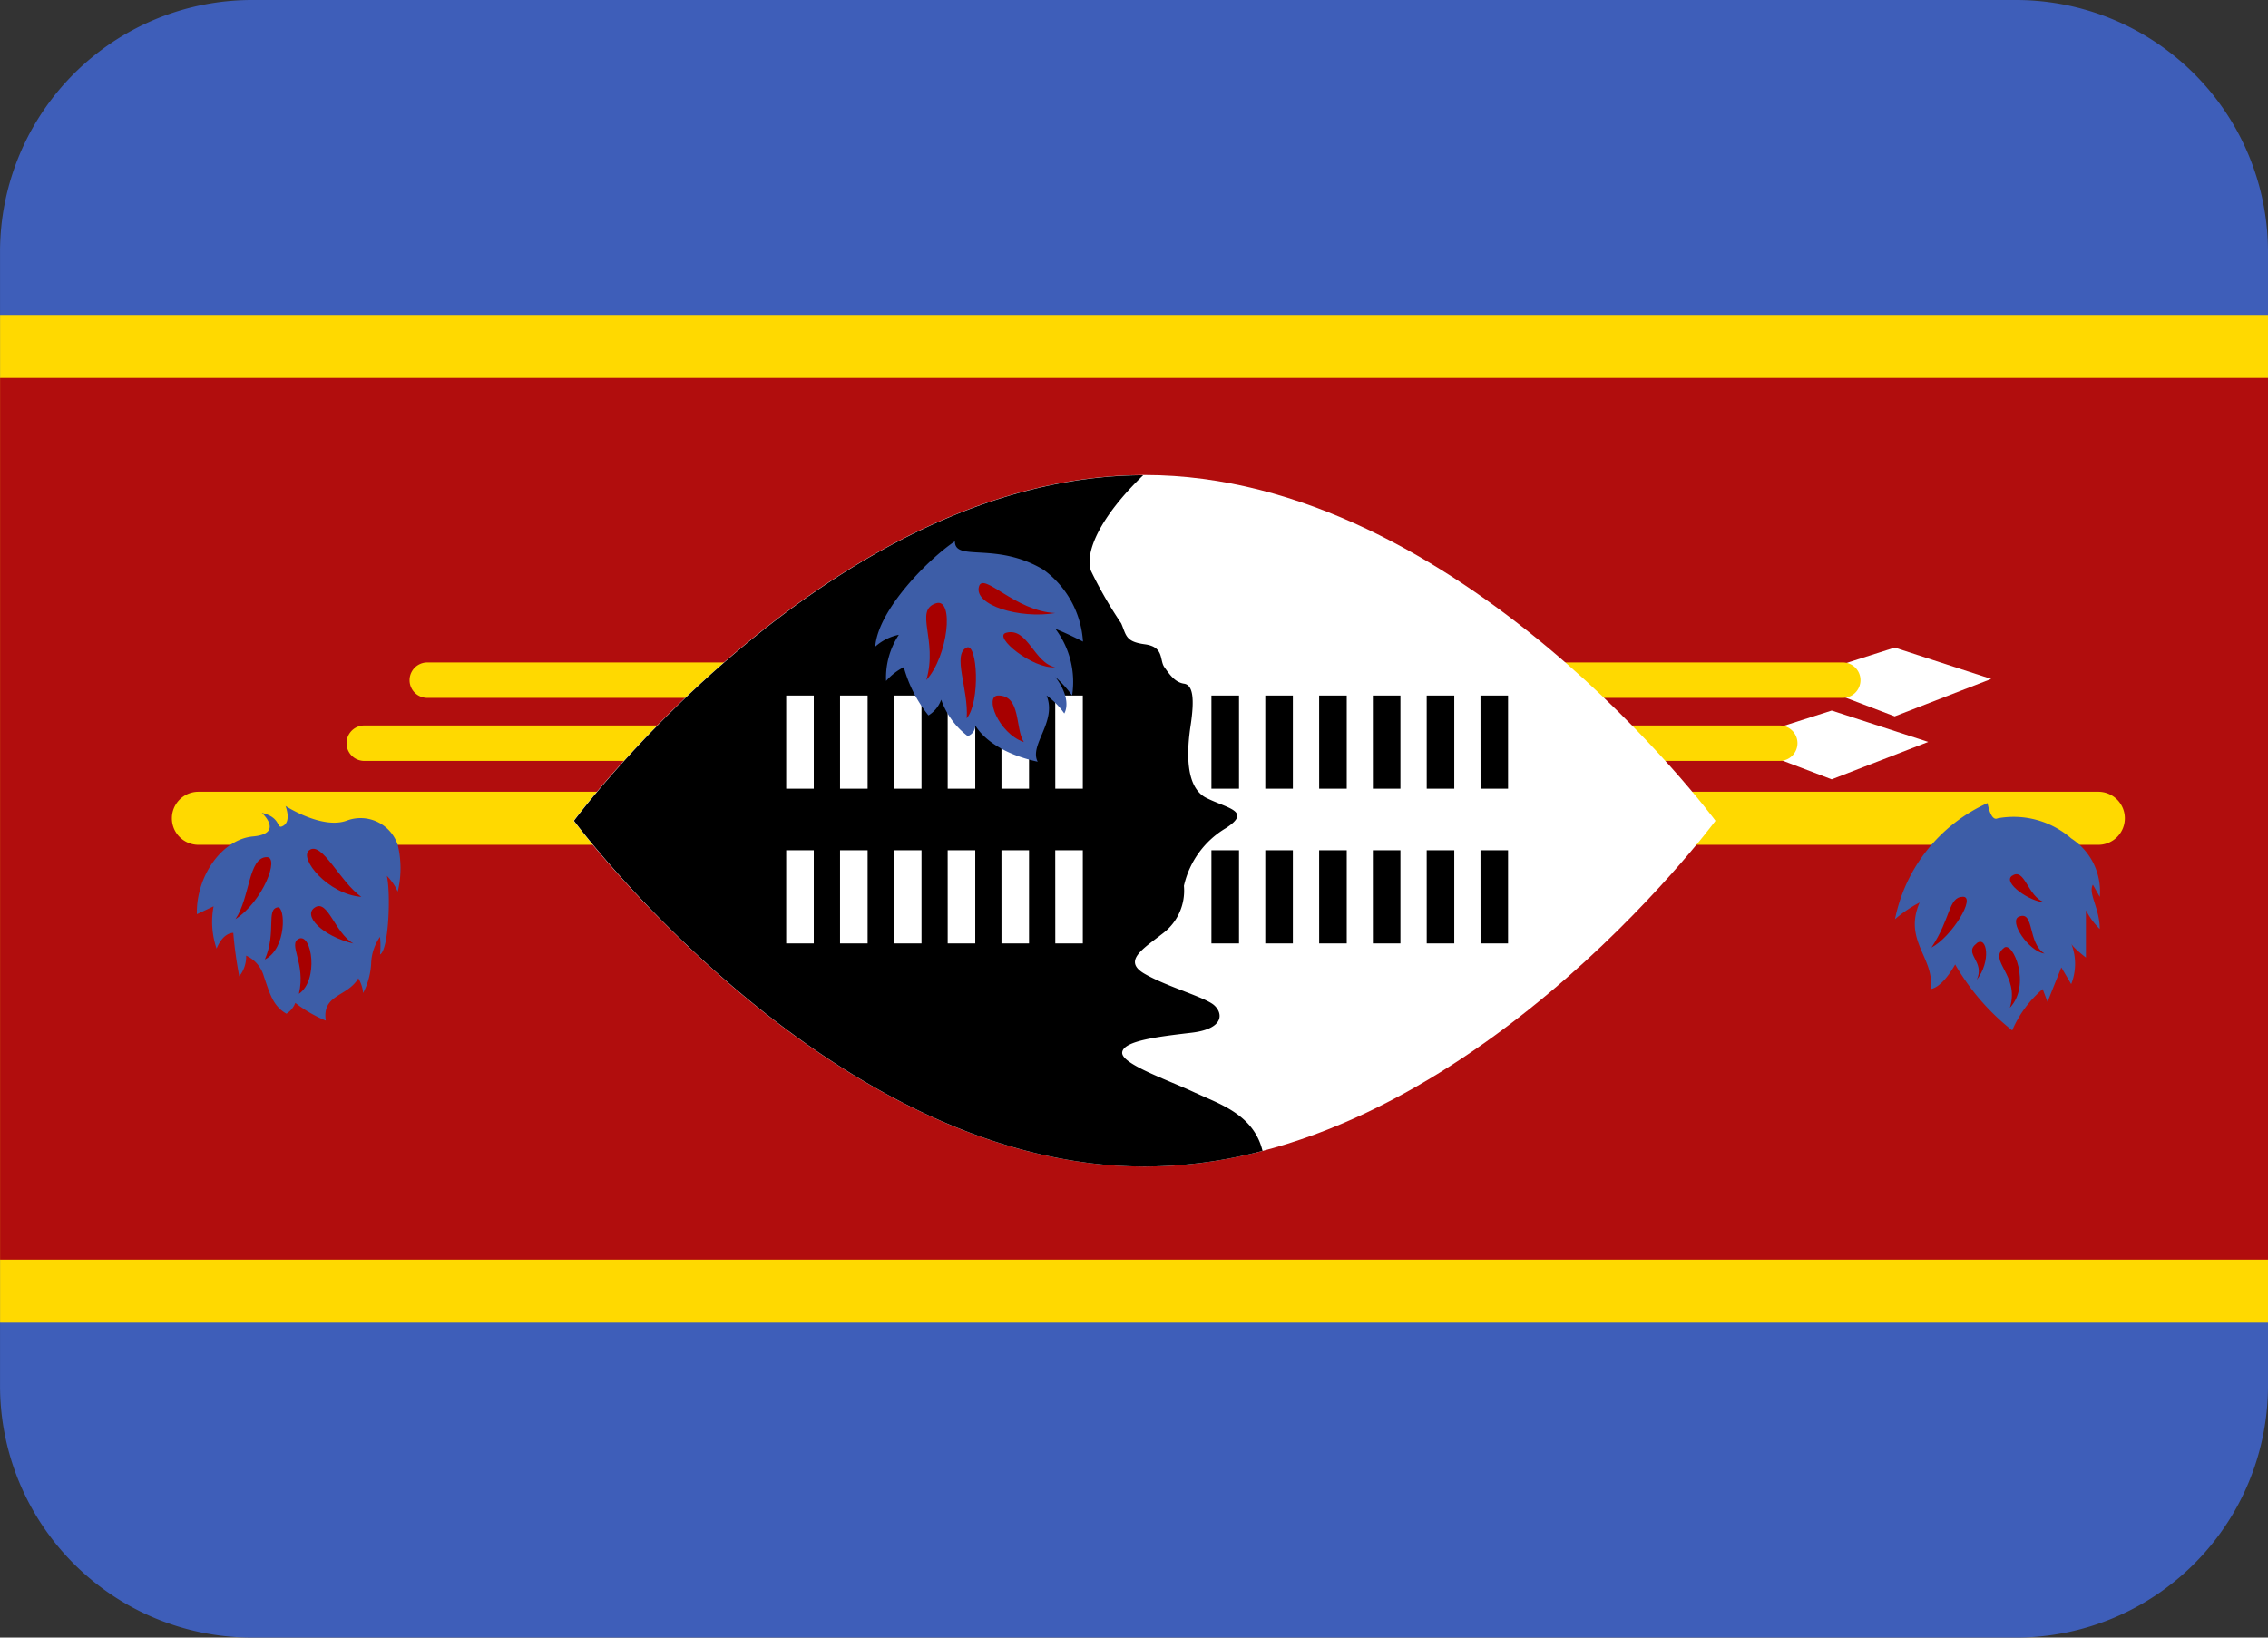 <svg id="SWZ" xmlns="http://www.w3.org/2000/svg" width="93.996" height="67.886" viewBox="0 0 93.996 67.886">
  <rect x="0" y="0" width="93.996" height="67.886" fill="#333333" stroke="none"/>
  <path id="Path_40777" data-name="Path 40777" d="M93.995,61.885A10.445,10.445,0,0,1,83.55,72.33H10.444A10.445,10.445,0,0,1,0,61.885v-47A10.445,10.445,0,0,1,10.444,4.444H83.55A10.445,10.445,0,0,1,93.995,14.889Z" transform="translate(0.001 -4.444)" fill="#3e5eb9"/>
  <path id="Path_40778" data-name="Path 40778" d="M0,8.889H93.993V50.663H0Z" transform="translate(0.003 4.167)" fill="#ffd900"/>
  <path id="Path_40779" data-name="Path 40779" d="M0,9.778H93.993V46.329H0Z" transform="translate(0.003 5.889)" fill="#b10d0d"/>
  <path id="Path_40780" data-name="Path 40780" d="M24.456,15.775l4.077,1.551,4-1.551-4-1.3Z" transform="translate(47.381 14.981)" fill="#fff"/>
  <path id="Path_40781" data-name="Path 40781" d="M65.021,15.417a.735.735,0,0,1-.734.734H5.623a.734.734,0,1,1,0-1.469H64.287A.735.735,0,0,1,65.021,15.417Z" transform="translate(9.474 15.392)" fill="#ffd900"/>
  <path id="Path_40782" data-name="Path 40782" d="M25.345,14.886l4.077,1.551,4-1.551-4-1.3Z" transform="translate(49.103 13.259)" fill="#fff"/>
  <path id="Path_40783" data-name="Path 40783" d="M72.408,14.528a.735.735,0,0,1-.734.734H13.01a.734.734,0,1,1,0-1.469H71.673A.733.733,0,0,1,72.408,14.528Zm10.956,5.725a1.1,1.1,0,0,1-1.1,1.1H3.525a1.1,1.1,0,1,1,0-2.2H82.259A1.1,1.1,0,0,1,83.364,20.253Z" transform="translate(4.699 13.669)" fill="#ffd900"/>
  <path id="Path_40784" data-name="Path 40784" d="M55.416,25.482S44.821,39.816,31.756,39.816,8.093,25.482,8.093,25.482,18.688,11.148,31.756,11.148,55.416,25.482,55.416,25.482Z" transform="translate(15.681 8.543)" fill="#fff"/>
  <path id="Path_40785" data-name="Path 40785" d="M33.866,36.763c-1.143-.543-3.1-1.2-3.046-1.686s1.522-.652,2.881-.814,1.3-.814.925-1.143-1.959-.764-2.881-1.3-.056-1.034.775-1.686a2.213,2.213,0,0,0,.858-1.959,3.733,3.733,0,0,1,1.742-2.394c1.09-.708.056-.814-.814-1.251s-.817-1.9-.652-2.993.109-1.686-.27-1.742-.6-.382-.814-.681,0-.843-.814-.952-.764-.382-.978-.869a17.182,17.182,0,0,1-1.251-2.174c-.273-.778.388-2.253,2.162-3.965C18.654,11.2,8.1,25.478,8.1,25.478S18.692,39.812,31.76,39.812a19.359,19.359,0,0,0,4.876-.649c-.373-1.533-1.842-1.959-2.761-2.4Z" transform="translate(15.689 8.547)"/>
  <path id="Path_40786" data-name="Path 40786" d="M11.092,14.26h1.143v3.863H11.092Zm0,6.415h1.143v3.863H11.092Zm2.232-6.415h1.143v3.863H13.324Zm0,6.415h1.143v3.863H13.324Zm2.232-6.415H16.7v3.863H15.557Zm0,6.415H16.7v3.863H15.557Zm2.229-6.415h1.143v3.863H17.786Zm0,6.415h1.143v3.863H17.786Zm2.229-6.415h1.143v3.863H20.015Zm0,6.415h1.143v3.863H20.015Zm2.229-6.415h1.143v3.863H22.245Zm0,6.415h1.143v3.863H22.245Z" transform="translate(21.491 14.572)" fill="#fff"/>
  <path id="Path_40787" data-name="Path 40787" d="M17.092,14.26h1.143v3.863H17.092Zm0,6.415h1.143v3.863H17.092Zm2.232-6.415h1.143v3.863H19.324Zm0,6.415h1.143v3.863H19.324Zm2.232-6.415H22.7v3.863H21.557Zm0,6.415H22.7v3.863H21.557Zm2.226-6.415h1.143v3.863H23.783Zm0,6.415h1.143v3.863H23.783Zm2.232-6.415h1.143v3.863H26.015Zm0,6.415h1.143v3.863H26.015Zm2.229-6.415h1.143v3.863H28.245Zm0,6.415h1.143v3.863H28.245Z" transform="translate(33.115 14.572)"/>
  <path id="Path_40788" data-name="Path 40788" d="M34.192,12.084c-1.046.693-3.184,2.814-3.3,4.365a2.091,2.091,0,0,1,.978-.491,3.22,3.22,0,0,0-.529,1.915,2.464,2.464,0,0,1,.734-.573,5.54,5.54,0,0,0,1.022,2,1.261,1.261,0,0,0,.529-.652,3.233,3.233,0,0,0,1.1,1.51.471.471,0,0,0,.314-.449s.505,1.06,2.585,1.51c-.367-.693.814-1.657.367-2.746a3.14,3.14,0,0,1,.734.746s.364-.529-.367-1.51a4.919,4.919,0,0,1,.693.764,3.651,3.651,0,0,0-.693-2.761c.614.247,1.143.529,1.143.529a3.994,3.994,0,0,0-1.633-2.978c-1.962-1.178-3.675-.32-3.675-1.178ZM5.471,23.34s.937.858-.367.978S2.739,25.992,2.778,27.54l.693-.326a3.441,3.441,0,0,0,.123,1.754c.285-.693.693-.652.693-.652a17.056,17.056,0,0,0,.247,1.8,1.3,1.3,0,0,0,.285-.858,1.333,1.333,0,0,1,.734.858c.244.7.367,1.225.937,1.551a.914.914,0,0,0,.367-.449,5.5,5.5,0,0,0,1.263.734c-.162-1.1.9-.978,1.348-1.754a1.439,1.439,0,0,1,.2.611A3.011,3.011,0,0,0,10,29.581a2.035,2.035,0,0,1,.367-1.1,3.462,3.462,0,0,1,0,.734c.367-.2.449-2.529.285-3.263a2.191,2.191,0,0,1,.449.652,4.085,4.085,0,0,0,0-1.939,1.623,1.623,0,0,0-2.121-1c-1.022.367-2.529-.611-2.529-.611s.247.611-.082.814-.041-.323-.9-.529Zm71.517-.405a6.741,6.741,0,0,0-3.833,4.814,5.3,5.3,0,0,1,1.022-.693c-.693,1.589.652,2.326.449,3.589.529-.082,1.022-1.022,1.022-1.022a9.546,9.546,0,0,0,2.365,2.735,4.633,4.633,0,0,1,1.263-1.712l.2.529.573-1.428.408.693a2.275,2.275,0,0,0,0-1.686c.056.159.611.585.611.585V27.378a2.952,2.952,0,0,0,.573.775c0-.858-.491-1.469-.285-1.836l.285.505A2.609,2.609,0,0,0,80.46,24.4a3.636,3.636,0,0,0-3.052-.834c-.291.144-.417-.632-.417-.632Z" transform="translate(5.382 10.357)" fill="#3d5da7"/>
  <path id="Path_40789" data-name="Path 40789" d="M32.364,13.508c.758-.229.491,2.2-.408,3.184C32.446,15.018,31.427,13.8,32.364,13.508Zm1.774-.693c.179-.626,1.486,1.022,3.161,1.1C35.833,14.164,33.915,13.591,34.138,12.815Zm-.508,2.529c.444-.206.573,2.244,0,2.937C33.712,17.06,33.016,15.632,33.63,15.344Zm1.633-.611c-.567.153,1.1,1.51,2.038,1.428C36.42,15.993,36.159,14.487,35.263,14.733Zm-.326,2.6c-.59,0,0,1.563,1.06,1.93C35.63,18.69,35.889,17.333,34.937,17.333Zm-30.313,6.7c.538,0-.162,1.836-1.3,2.57C3.934,25.707,3.852,24.033,4.624,24.033Zm1.754-.285c-.435.335.775,1.824,2.162,1.933C7.644,25.055,6.906,23.342,6.378,23.748ZM5.071,26.115c.323-.056.388,1.7-.529,2.162C5.032,27.137,4.583,26.2,5.071,26.115Zm1.551,0c.54-.332.811,1.049,1.589,1.5C6.906,27.3,6.09,26.441,6.622,26.115Zm-.67,1.3c.54-.238.834,1.721,0,2.285C6.254,28.442,5.482,27.625,5.952,27.419Zm68.961-1.739c.564-.015-.449,1.657-1.3,2.106.817-1.225.693-2.091,1.3-2.106Zm2.041-.872c-.42.291.775,1.1,1.348,1.1C77.595,25.689,77.486,24.441,76.955,24.808Zm-1.469,2.8c.432-.329.611.746,0,1.522C75.859,28.345,74.913,28.045,75.486,27.61ZM77.24,26.5c-.446.179.408,1.448,1.06,1.53C77.586,27.6,77.892,26.236,77.24,26.5Zm-.614,1.287c.37-.279,1.128,1.551.238,2.488C77.287,28.917,75.927,28.318,76.626,27.79Z" transform="translate(6.435 11.499)" fill="#a70000"/>
</svg>
